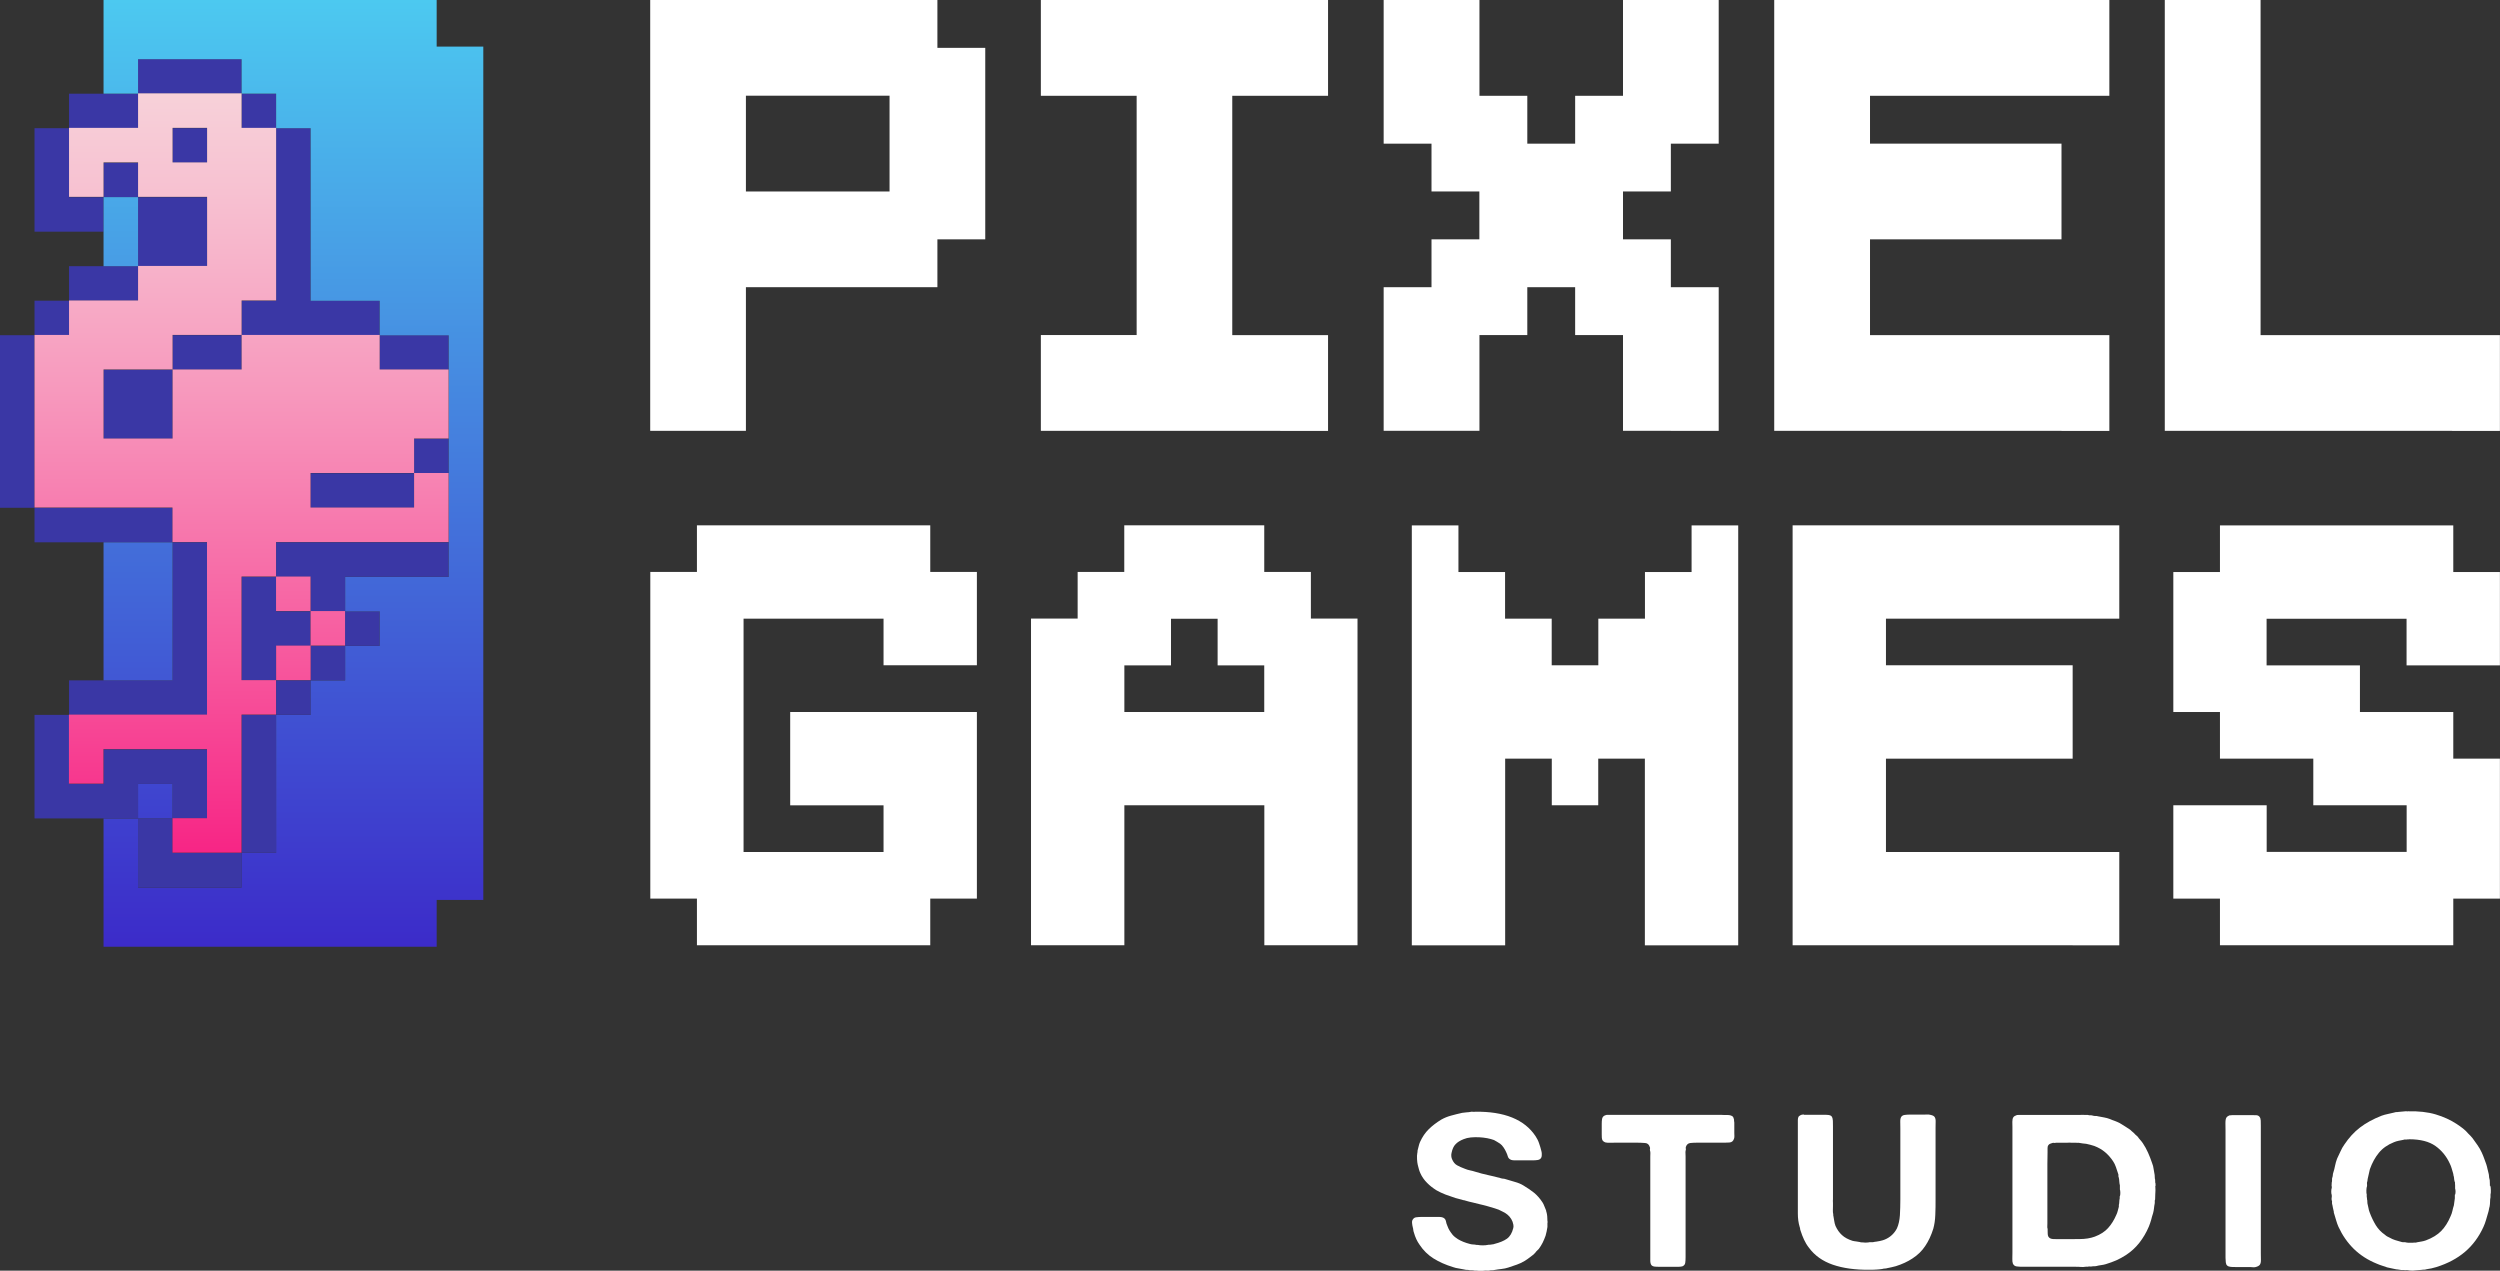 <?xml version="1.0" encoding="UTF-8"?>
<svg id="Layer_1" data-name="Layer 1" xmlns="http://www.w3.org/2000/svg" xmlns:xlink="http://www.w3.org/1999/xlink" viewBox="0 0 286.83 145.79">
  <rect x="0" y="0" width="286.83" height="145.79" fill="#333333" stroke="none"/>
  <defs>
    <style>
      .cls-1 {
        fill: url(#linear-gradient-2);
      }

      .cls-2 {
        fill: #3a37a5;
      }

      .cls-3 {
        fill: #fff;
      }

      .cls-4 {
        fill: url(#linear-gradient);
      }
    </style>
    <linearGradient id="linear-gradient" x1="33.67" y1="108.6" x2="33.67" y2="0" gradientUnits="userSpaceOnUse">
      <stop offset="0" stop-color="#3c2bc9"/>
      <stop offset="1" stop-color="#4cc9f0"/>
    </linearGradient>
    <linearGradient id="linear-gradient-2" x1="27.72" y1="10.71" x2="27.72" y2="97.82" gradientUnits="userSpaceOnUse">
      <stop offset="0" stop-color="#f7d1d9"/>
      <stop offset=".13" stop-color="#f7c1d1"/>
      <stop offset=".39" stop-color="#f799bd"/>
      <stop offset=".74" stop-color="#f7599e"/>
      <stop offset="1" stop-color="#f72585"/>
    </linearGradient>
  </defs>
  <g>
    <path class="cls-3" d="M80.09,49.43h-5.49V0h32.95v5.49h5.49v21.97h-5.49v5.49h-21.97v16.48h-5.49ZM96.57,21.97h5.49v-10.99h-16.48v10.99h10.98Z"/>
    <path class="cls-3" d="M146.88,49.43h-27.46v-10.99h10.99V10.99h-10.99V0h32.95v10.99h-10.99v27.46h10.99v10.99h-5.49Z"/>
    <path class="cls-3" d="M191.7,49.43h-5.49v-10.99h-5.49v-5.49h-5.49v5.49h-5.49v10.99h-10.99v-16.48h5.49v-5.49h5.49v-5.49h-5.49v-5.49h-5.49V0h10.99v10.99h5.49v5.49h5.49v-5.49h5.49V0h10.98v16.48h-5.49v5.49h-5.49v5.49h5.49v5.49h5.49v16.48h-5.49Z"/>
    <path class="cls-3" d="M236.52,49.43h-32.96V0h38.45v10.99h-27.46v5.49h21.97v10.98h-21.97v10.99h27.46v10.99h-5.49Z"/>
    <path class="cls-3" d="M281.33,49.43h-32.96V0h10.99v38.45h27.46v10.99h-5.49Z"/>
    <path class="cls-3" d="M101.37,108.45h-21.41v-5.35h-5.35v-37.48h5.35v-5.35h26.77v5.35h5.35v10.71h-10.71v-5.35h-16.06v26.77h16.06v-5.35h-10.71v-10.71h21.42v21.41h-5.35v5.35h-5.35Z"/>
    <path class="cls-3" d="M150.41,108.45h-5.35v-16.06h-16.06v16.06h-10.71v-37.48h5.35v-5.35h5.35v-5.35h16.06v5.35h5.35v5.35h5.35v37.48h-5.35ZM139.7,81.69h5.35v-5.35h-5.35v-5.35h-5.35v5.35h-5.35v5.35h10.71Z"/>
    <path class="cls-3" d="M178.04,92.39v-5.35h-5.35v21.42h-10.71v-48.18h5.35v5.35h5.35v5.35h5.35v5.35h5.35v-5.35h5.35v-5.35h5.35v-5.35h5.35v48.18h-10.71v-21.42h-5.35v5.35h-5.35Z"/>
    <path class="cls-3" d="M237.79,108.45h-32.12v-48.18h37.48v10.71h-26.77v5.35h21.42v10.71h-21.42v10.71h26.77v10.71h-5.35Z"/>
    <path class="cls-3" d="M276.12,108.45h-21.42v-5.35h-5.35v-10.71h10.71v5.35h16.06v-5.35h-10.71v-5.35h-10.71v-5.35h-5.35v-16.06h5.35v-5.35h26.77v5.35h5.35v10.71h-10.71v-5.35h-16.06v5.35h10.71v5.35h10.71v5.35h5.35v16.06h-5.35v5.35h-5.35Z"/>
  </g>
  <g>
    <polygon class="cls-2" points="3.96 18.67 3.96 22.63 3.96 26.58 7.92 26.58 11.88 26.58 11.88 22.63 7.92 22.63 7.92 18.67 7.92 14.71 3.96 14.71 3.96 18.67"/>
    <polygon class="cls-2" points="7.92 62.22 11.88 62.22 15.84 62.22 19.8 62.22 19.8 58.26 15.84 58.26 11.88 58.26 7.92 58.26 3.96 58.26 3.96 62.22 7.92 62.22"/>
    <polygon class="cls-2" points="3.96 85.98 3.96 89.94 3.96 93.9 7.92 93.9 11.88 93.9 15.84 93.9 15.84 89.94 19.8 89.94 19.8 93.9 23.76 93.9 23.76 89.94 23.76 85.98 19.8 85.98 15.84 85.98 11.88 85.98 11.88 89.94 7.92 89.94 7.92 85.98 7.92 82.02 3.96 82.02 3.96 85.98"/>
    <rect class="cls-2" x="3.96" y="34.5" width="3.96" height="3.96"/>
    <polygon class="cls-2" points="0 42.42 0 46.38 0 50.34 0 54.3 0 58.26 3.96 58.26 3.96 54.3 3.96 50.34 3.96 46.38 3.96 42.42 3.96 38.46 0 38.46 0 42.42"/>
    <rect class="cls-2" x="31.68" y="78.06" width="3.96" height="3.96"/>
    <polygon class="cls-2" points="39.59 54.3 35.63 54.3 35.63 58.26 39.59 58.26 43.55 58.26 47.51 58.26 47.51 54.3 43.55 54.3 39.59 54.3"/>
    <polygon class="cls-2" points="35.63 70.14 39.59 70.14 39.59 66.18 43.55 66.18 47.51 66.18 51.47 66.18 51.47 62.22 47.51 62.22 43.55 62.22 39.59 62.22 35.63 62.22 31.68 62.22 31.68 66.18 35.63 66.18 35.63 70.14"/>
    <rect class="cls-2" x="47.51" y="50.34" width="3.96" height="3.96"/>
    <polygon class="cls-2" points="31.68 93.9 31.68 89.94 31.68 85.98 31.68 82.02 27.72 82.02 27.72 85.98 27.72 89.94 27.72 93.9 27.72 97.85 31.68 97.85 31.68 93.9"/>
    <polygon class="cls-2" points="15.84 97.85 15.84 101.81 19.8 101.81 23.76 101.81 27.72 101.81 27.72 97.85 23.76 97.85 19.8 97.85 19.8 93.9 15.84 93.9 15.84 97.85"/>
    <polygon class="cls-2" points="35.63 74.1 35.63 70.14 31.68 70.14 31.68 66.18 27.72 66.18 27.72 70.14 27.72 74.1 27.72 78.06 31.68 78.06 31.68 74.1 35.63 74.1"/>
    <rect class="cls-2" x="39.59" y="70.14" width="3.96" height="3.96"/>
    <rect class="cls-2" x="35.63" y="74.1" width="3.96" height="3.96"/>
    <polygon class="cls-2" points="23.76 6.79 19.8 6.79 15.84 6.79 15.84 10.75 19.8 10.75 23.76 10.75 27.72 10.75 27.72 6.79 23.76 6.79"/>
    <polygon class="cls-2" points="19.8 70.14 19.8 74.1 19.8 78.06 15.84 78.06 11.88 78.06 7.92 78.06 7.92 82.02 11.88 82.02 15.84 82.02 19.8 82.02 23.76 82.02 23.76 78.06 23.76 74.1 23.76 70.14 23.76 66.18 23.76 62.22 19.8 62.22 19.8 66.18 19.8 70.14"/>
    <polygon class="cls-2" points="7.92 30.54 7.92 34.5 11.88 34.5 15.84 34.5 15.84 30.54 11.88 30.54 7.92 30.54"/>
    <rect class="cls-2" x="19.8" y="14.71" width="3.96" height="3.96"/>
    <polygon class="cls-2" points="11.88 42.42 11.88 46.38 11.88 50.34 15.84 50.34 19.8 50.34 19.8 46.38 19.8 42.42 15.84 42.42 11.88 42.42"/>
    <rect class="cls-2" x="27.72" y="10.75" width="3.96" height="3.96"/>
    <polygon class="cls-2" points="19.8 38.46 19.8 42.42 23.76 42.42 27.72 42.42 27.72 38.46 23.76 38.46 19.8 38.46"/>
    <polygon class="cls-2" points="15.84 30.54 19.8 30.54 23.76 30.54 23.76 26.58 23.76 22.63 19.8 22.63 15.84 22.63 15.84 26.58 15.84 30.54"/>
    <polygon class="cls-2" points="39.59 34.5 35.63 34.5 35.63 30.54 35.63 26.58 35.63 22.63 35.63 18.67 35.63 14.71 31.68 14.71 31.68 18.67 31.68 22.63 31.68 26.58 31.68 30.54 31.68 34.5 27.72 34.5 27.72 38.46 31.68 38.46 35.63 38.46 39.59 38.46 43.55 38.46 43.55 34.5 39.59 34.5"/>
    <rect class="cls-2" x="11.88" y="18.67" width="3.96" height="3.96"/>
    <polygon class="cls-2" points="47.51 38.46 43.55 38.46 43.55 42.42 47.51 42.42 51.47 42.42 51.47 38.46 47.51 38.46"/>
    <polygon class="cls-2" points="7.92 10.75 7.92 14.71 11.88 14.71 15.84 14.71 15.84 10.75 11.88 10.75 7.92 10.75"/>
  </g>
  <path class="cls-4" d="M19.8,93.9h-3.96v-3.96h3.96v3.96ZM15.84,30.54v-7.92h-3.96v3.96h0v3.96h0,3.96ZM15.84,78.06h3.96v-15.84h-7.92,0v15.84h0,3.96ZM50.1,103.25h5.35V5.35h-5.35V0H11.88v10.75h0,3.96v-3.96h11.88v3.96h3.96v3.96h3.96v19.8h7.92v3.96h7.92v27.72h-11.88v3.96h3.96v3.96h-3.96v3.96h-3.96v3.96h-3.96v15.84h-3.96v3.96h-11.88v-7.92h-3.96,0v14.71h38.22v-5.35Z"/>
  <g>
    <path class="cls-3" d="M169.22,127.55c3.37-.05,5.69.89,6.96,2.81.17.26.31.53.4.81.1.28.19.58.27.91.04.13.05.28.04.45,0,.17-.05.3-.12.38-.09.1-.21.16-.36.18s-.33.04-.52.04h-2.11c-.16,0-.29-.02-.39-.05-.21-.08-.34-.21-.39-.39-.05-.18-.12-.36-.21-.54-.07-.16-.17-.33-.29-.51-.12-.18-.25-.32-.39-.42-.24-.16-.48-.3-.7-.42-.21-.08-.47-.15-.77-.21-.3-.06-.62-.09-.94-.11-.32-.02-.64,0-.95.02-.31.03-.59.1-.83.2-.4.16-.71.35-.92.58-.22.22-.37.55-.46.99-.03.11-.04.24-.03.38.02.14.04.25.08.33.14.34.33.58.59.72.25.14.55.27.9.4.19.08.39.14.59.18.2.04.4.09.61.16.47.15.95.27,1.45.38.49.11.99.22,1.47.36.09.03.17.05.26.05s.17.02.26.05c.35.11.71.22,1.08.32.37.1.71.24,1,.42.47.28.87.56,1.21.83.34.28.66.64.95,1.08.09.13.16.28.22.44.06.16.13.33.2.49.02.05.03.09.03.13s0,.08.03.11c.07.26.1.59.1.98.03.08.03.16,0,.25v.44c-.04.18-.07.35-.09.51-.03.16-.07.33-.12.49-.1.29-.22.56-.34.81-.12.24-.27.48-.44.71-.07.08-.14.15-.21.21s-.13.13-.18.21c-.09.1-.18.19-.29.28s-.22.18-.34.26c-.09.07-.18.13-.27.2s-.2.13-.3.2c-.29.18-.6.33-.92.44-.32.11-.66.23-1,.34-.24.08-.5.13-.76.16s-.52.06-.78.11c-.12.03-.24.04-.35.04-.11,0-.22,0-.33.04h-.21s-.08,0-.14-.01c-.06,0-.11,0-.14.01-.09.02-.23.02-.44.02s-.36,0-.44-.02h-.26c-.12-.03-.25-.05-.38-.04-.13,0-.25,0-.35-.04-.09,0-.17,0-.23-.01-.07,0-.15-.02-.23-.04-.21-.05-.43-.09-.65-.12-.23-.03-.43-.08-.63-.15-.85-.26-1.6-.59-2.24-.99-.64-.4-1.18-.93-1.61-1.58-.28-.39-.5-.86-.65-1.4-.04-.1-.06-.2-.07-.29,0-.1-.03-.2-.06-.32-.04-.13-.06-.29-.08-.48-.02-.19.02-.33.1-.43.09-.13.21-.21.38-.23s.35-.04.56-.04h2.08c.16,0,.29.02.42.07.19.08.3.22.34.4.03.19.09.38.18.58.07.2.16.38.26.54.1.16.22.32.34.47.09.1.18.19.29.27.1.08.21.16.31.22.38.23.85.42,1.41.56.12.03.24.05.35.05s.24.02.38.05h.13c.14.03.33.05.57.05s.43-.02.57-.05c.05-.02.14-.02.26-.02.09-.02.18-.03.27-.04.1,0,.19-.03.27-.06.59-.15,1.06-.34,1.41-.59.35-.25.59-.65.73-1.22.03-.11.04-.24.01-.39-.03-.15-.06-.26-.09-.34-.17-.44-.47-.78-.89-1.03-.05-.03-.15-.08-.29-.15-.26-.15-.55-.27-.87-.36-.32-.09-.64-.18-.95-.28-.12-.03-.24-.06-.35-.09s-.24-.05-.38-.09c-.28-.08-.56-.15-.85-.21-.29-.06-.56-.13-.82-.21-.09-.03-.16-.05-.21-.05s-.11-.02-.18-.05c-.14-.03-.26-.07-.38-.1-.11-.03-.24-.06-.38-.1-.4-.13-.78-.26-1.15-.4-.36-.14-.7-.3-1.02-.48-.4-.25-.77-.53-1.09-.86-.33-.33-.59-.7-.78-1.13-.07-.15-.12-.3-.16-.45-.04-.15-.08-.32-.13-.5-.04-.15-.06-.36-.08-.64-.02-.28,0-.51.03-.69.02-.06.03-.16.03-.29.05-.18.1-.35.13-.51.03-.16.09-.33.16-.49.26-.57.59-1.06,1-1.46s.88-.76,1.42-1.09c.35-.2.72-.35,1.12-.46.4-.11.83-.22,1.28-.32.17-.03.34-.05.51-.06.17,0,.33-.03.51-.06.05-.02.13-.02.25,0,.11.02.19,0,.22-.02Z"/>
    <path class="cls-3" d="M197.57,127.92c.23,0,.45,0,.66.01.22,0,.39.05.53.14.05.03.09.09.12.16.03.07.05.15.07.23v.12c.02.07.03.14.03.22v1.2c0,.11,0,.22.01.33,0,.11,0,.21-.04.31-.09.28-.26.42-.52.44s-.57.02-.94.02h-2.66c-.35,0-.65.01-.9.04s-.42.18-.51.45c-.02.08-.02.16,0,.22s0,.14-.03.22c-.02.1-.02.21-.01.33,0,.12.01.23.01.33v11.53c0,.26-.01.49-.04.67-.03.19-.14.32-.33.4-.12.03-.26.05-.42.05h-2.22c-.19,0-.37,0-.53-.02-.17-.02-.29-.07-.38-.17-.09-.13-.13-.3-.13-.5v-11.96c0-.11,0-.23.01-.35,0-.12,0-.23-.04-.33-.02-.08-.02-.15,0-.22s0-.13-.03-.2c-.09-.28-.26-.43-.53-.45-.27-.02-.59-.04-.95-.04h-2.42c-.19,0-.4,0-.64.01-.23,0-.42,0-.56-.04-.14-.05-.24-.12-.31-.22-.05-.08-.08-.19-.09-.32,0-.13-.01-.26-.01-.39v-1.2c0-.21.01-.4.04-.56.03-.16.11-.29.25-.37.05-.03.15-.07.29-.1h13.21Z"/>
    <path class="cls-3" d="M206.98,127.9h2.21c.19,0,.38,0,.56.02.18.02.32.07.4.17.09.13.13.3.14.5,0,.2.01.41.01.62v8.37c0,.07,0,.13-.01.21,0,.07,0,.14.01.21v.39c0,.15,0,.3-.01.47,0,.16,0,.31.04.44,0,.11,0,.2.03.27.03.18.07.36.09.54.03.18.07.36.14.54.19.42.44.78.74,1.05.3.28.71.5,1.21.66.14.03.28.06.42.07.14.02.28.04.42.07.09.03.17.05.23.04.07,0,.15,0,.23.01.07.02.18.02.34.01s.26-.02.31-.04h.39c.14-.03.28-.06.42-.07.14-.02.27-.04.39-.07.24-.05.43-.11.57-.17.31-.13.59-.31.82-.53.23-.22.42-.47.56-.75.19-.42.3-.93.34-1.51.03-.58.05-1.18.05-1.8v-8.15c0-.23,0-.48-.01-.76s.04-.48.14-.61c.09-.1.21-.16.36-.18s.33-.04.52-.04h1.67c.14,0,.27,0,.4-.01.13,0,.26,0,.38.04.24.05.4.13.47.24.09.13.13.31.12.55,0,.24-.01.45-.01.65v8.22c0,.62,0,1.22-.03,1.81-.02.59-.1,1.12-.23,1.59-.24.77-.55,1.43-.93,1.99-.37.56-.86,1.04-1.47,1.43-.54.36-1.17.65-1.9.88-.16.05-.32.09-.48.12-.17.03-.33.06-.48.1-.1.03-.2.05-.3.05s-.2.02-.3.05c-.21.03-.44.06-.7.07-.26.02-.51.02-.75.02-1.65.02-3.06-.18-4.22-.58-1.16-.4-2.08-1.05-2.74-1.95-.23-.29-.41-.6-.56-.92-.15-.32-.28-.66-.4-1.04-.03-.08-.05-.15-.05-.21s-.02-.13-.05-.21c-.14-.46-.21-.97-.21-1.54v-10.73c0-.16.03-.28.08-.38.1-.11.24-.2.42-.24h.1s.07,0,.1-.02Z"/>
    <path class="cls-3" d="M247.28,136.07s0,.11.01.2.01.17.01.27,0,.19-.01.27c0,.08-.01.14-.01.17,0,.11,0,.22-.01.33,0,.11-.01.21-.01.31-.04.08-.05.16-.04.24s0,.16-.01.24c-.04.18-.06.36-.08.54s-.05.36-.1.54c-.09.28-.17.54-.23.8-.07.25-.16.5-.26.75-.29.69-.66,1.31-1.09,1.86-.44.56-.96,1.03-1.56,1.42-.35.23-.71.42-1.08.59-.37.16-.78.31-1.21.44-.17.05-.35.09-.53.11s-.37.06-.56.11c-.09.02-.17.02-.25.02s-.16,0-.25.02c-.07.02-.14.02-.21.01s-.15,0-.23.01c-.04.02-.09.02-.16.01-.07,0-.12,0-.16.01-.14.03-.31.04-.52.02-.21-.02-.39-.02-.55-.02h-6.07c-.3,0-.54-.01-.74-.04s-.34-.13-.43-.33c-.05-.13-.07-.33-.06-.6,0-.27.01-.49.01-.67v-14.37c0-.2,0-.4-.01-.62,0-.22.03-.4.12-.53.07-.1.2-.18.39-.24.04-.02.07-.02.1-.01.03,0,.07,0,.1-.01h7.01c.1,0,.21,0,.33-.01.11,0,.21,0,.3.01h.31c.09.03.18.05.29.04.1,0,.2,0,.29.04.1.03.2.05.3.04.09,0,.2,0,.3.04.24.05.48.09.7.13.23.04.44.1.65.18.19.08.38.16.57.22.19.07.37.15.55.24.43.26.83.51,1.2.76l.16.15c.17.13.33.28.47.44l.23.2c.09.13.19.26.3.38.11.12.21.25.3.38.23.34.43.71.6,1.09.17.38.33.79.47,1.21.09.21.14.43.17.66.03.23.07.46.12.69,0,.08,0,.15.01.21,0,.06.01.12.01.18.03.1.05.2.04.32,0,.11,0,.21.04.29v.27ZM243.22,137.25c.03-.08.05-.21.05-.39s-.02-.31-.05-.39v-.47c-.04-.15-.06-.3-.07-.46,0-.16-.03-.31-.06-.44-.04-.08-.05-.16-.04-.23s0-.15-.04-.23c-.09-.26-.17-.51-.25-.75-.08-.24-.19-.46-.33-.67-.26-.39-.56-.73-.9-1.02s-.75-.53-1.24-.72c-.16-.05-.31-.09-.47-.14-.16-.04-.31-.08-.47-.11-.14-.02-.27-.03-.38-.04s-.24-.03-.38-.06c-.07-.02-.14-.02-.21-.01-.07,0-.13,0-.18-.01h-.57c-.09-.02-.18-.02-.29-.01-.1,0-.21.01-.31.01h-1.17s-.09.04-.17.02c-.08-.02-.14-.02-.2,0-.09.03-.17.06-.26.09s-.16.08-.21.16c-.07.08-.1.2-.1.34v.49c0,.21,0,.43-.01.66,0,.23-.01.46-.01.69v6.83c0,.1,0,.2-.01.32,0,.11,0,.21.04.29v.24c0,.11,0,.22.01.33,0,.11.03.2.06.28.1.2.3.3.6.31.3,0,.6.01.91.01.68,0,1.36,0,2.06-.01.69,0,1.28-.1,1.77-.28.64-.24,1.15-.57,1.52-.98.37-.41.69-.91.95-1.52.07-.13.12-.28.16-.44.04-.16.08-.33.13-.49v-.2c.03-.11.05-.24.05-.37s.02-.26.05-.39v-.24Z"/>
    <path class="cls-3" d="M256.06,127.94h2.24c.19,0,.37,0,.55.01.17,0,.3.07.39.18.09.11.13.26.14.44,0,.18.01.38.01.59v14.64c0,.21,0,.45.01.71s-.03.46-.12.59c-.07.11-.23.2-.47.27-.12.03-.25.04-.39.02-.14-.02-.28-.02-.42-.02h-1.54c-.19,0-.37,0-.53-.02-.17-.02-.3-.06-.4-.15-.09-.08-.14-.2-.16-.37-.02-.16-.03-.33-.03-.51v-14.64c0-.23,0-.5-.01-.81,0-.31.03-.53.12-.66.07-.1.18-.18.34-.24.05,0,.1,0,.14-.01.04,0,.08-.01.12-.01Z"/>
    <path class="cls-3" d="M285.72,136.05c.03.1.06.27.06.5,0,.24,0,.4-.04.5v.32c-.04.16-.05.33-.05.51s-.02.36-.05.54c-.04.11-.06.23-.08.34-.02.11-.04.23-.08.34-.09.29-.17.58-.25.86-.08.28-.18.55-.3.81-.52,1.14-1.22,2.09-2.11,2.85-.89.76-1.98,1.34-3.28,1.75-.19.06-.38.11-.57.15-.19.03-.38.06-.57.1-.09.03-.18.05-.27.05s-.19,0-.27.02l-.86.07c-.07.02-.19.02-.36.01s-.29-.02-.34-.04c-.09-.02-.17-.02-.25-.01s-.16,0-.25-.01h-.29c-.14-.03-.27-.05-.39-.06-.12,0-.25-.03-.39-.06-.14-.03-.28-.06-.42-.09s-.28-.05-.42-.09c-.19-.06-.39-.13-.59-.2-.2-.06-.4-.14-.59-.22-1.04-.42-1.92-.99-2.65-1.7-.72-.71-1.31-1.55-1.76-2.53-.1-.23-.19-.47-.26-.72-.07-.25-.15-.51-.23-.77-.03-.08-.05-.15-.05-.21s0-.12-.03-.18c-.03-.11-.06-.23-.08-.36-.02-.12-.04-.25-.08-.38-.02-.08-.02-.16-.01-.23s0-.14-.04-.21c-.02-.1-.02-.2,0-.31s.02-.21,0-.31c-.04-.08-.05-.21-.05-.38s.02-.3.05-.38c.02-.08.02-.16,0-.23-.02-.07-.02-.15,0-.23v-.15c.03-.11.05-.22.04-.33s0-.21.04-.31c.03-.08.05-.17.05-.26s.02-.17.05-.26c.09-.28.16-.55.21-.82.05-.27.13-.53.23-.8.14-.28.27-.55.39-.83.12-.28.27-.54.44-.78.52-.78,1.12-1.44,1.8-1.96.68-.52,1.5-.97,2.47-1.35.23-.08.46-.15.72-.2s.5-.11.74-.17c.09-.03.17-.05.25-.05s.16,0,.25-.02l.78-.07s.08-.02.14,0c.06.02.11.02.14,0,1.23-.03,2.3.09,3.2.36.9.27,1.71.64,2.42,1.11.23.15.46.31.7.5.24.19.44.38.6.58.09.08.17.17.26.26.09.09.17.18.23.26.19.26.38.53.57.8.19.27.36.56.5.87.1.23.2.45.27.66.08.21.16.44.25.69.05.16.1.33.13.5.04.17.08.35.13.53.03.11.05.22.05.33s.02.21.05.31c.03.1.05.2.04.31,0,.11,0,.2.01.28v.2ZM281.68,137.07c.03-.08.05-.2.05-.35s-.02-.27-.05-.36v-.42c-.02-.07-.02-.13-.01-.18s0-.12-.04-.18c-.04-.13-.06-.26-.07-.38,0-.12-.03-.24-.07-.35,0-.08-.02-.17-.05-.27-.05-.18-.1-.36-.16-.54-.05-.18-.12-.36-.21-.54-.38-.83-.93-1.51-1.65-2.02-.72-.51-1.72-.77-3.01-.77-.03.02-.07.02-.12.01-.04,0-.08,0-.12.01-.07.02-.14.02-.21.01-.07,0-.15,0-.23.04-.19.03-.38.07-.56.11s-.35.09-.51.16c-.73.29-1.31.7-1.73,1.22-.43.52-.77,1.15-1.03,1.88-.05.18-.09.35-.12.53-.03.17-.07.35-.12.53-.02.07-.03.13-.03.18s0,.12-.03.18c-.04.08-.04.17-.03.27s.02.19,0,.27c-.04.08-.06.23-.07.45,0,.22,0,.37.04.45v.27c.02.07.03.13.03.21s0,.14.03.21c0,.07,0,.13.01.18,0,.06.01.12.01.18.05.18.09.36.12.54.03.18.07.35.14.51.19.52.43,1.01.7,1.46.28.45.63.81,1.04,1.09.09.08.18.15.27.2.1.05.2.1.3.15.19.11.39.2.61.27.22.07.45.13.69.2.09.03.17.05.25.04s.16,0,.25.01c.1.03.21.05.31.05h.55c.09-.02.17-.02.23-.01.07,0,.15,0,.23-.04.17-.03.35-.06.52-.09s.34-.07.5-.13c.75-.28,1.33-.64,1.76-1.08s.79-1.01,1.08-1.71c.09-.18.15-.38.2-.59.04-.21.1-.42.17-.64l.08-.59c.02-.06.03-.13.03-.21v-.43Z"/>
  </g>
  <path class="cls-1" d="M31.68,74.07h3.96v3.96h-3.96v-3.96ZM39.59,74.07v-3.96h-3.96v3.96h3.96ZM35.63,70.11v-3.96h-3.96v3.96h3.96ZM51.47,42.39v7.92h-3.96v3.96h-11.88v3.96h11.88v-3.96h3.96v7.92h-19.8v3.96h-3.96v11.88h3.96v3.96h-3.96v15.84h-7.92v-3.96h3.96v-7.92h-11.88v3.96h-3.96v-7.92h15.84v-19.8h-3.96v-3.96H3.96v-19.8h3.96v-3.96h7.92v-3.96h7.92v-7.92h-7.92v-3.96h-3.96v3.96h-3.96v-7.92h7.92v-3.96h11.88v3.96h3.96v19.8h-3.96v3.96h-7.92v3.96h-7.92v7.92h7.92v-7.92h7.92v-3.96h15.84v3.96h7.92ZM23.76,18.63v-3.96h-3.96v3.96h3.96Z"/>
</svg>